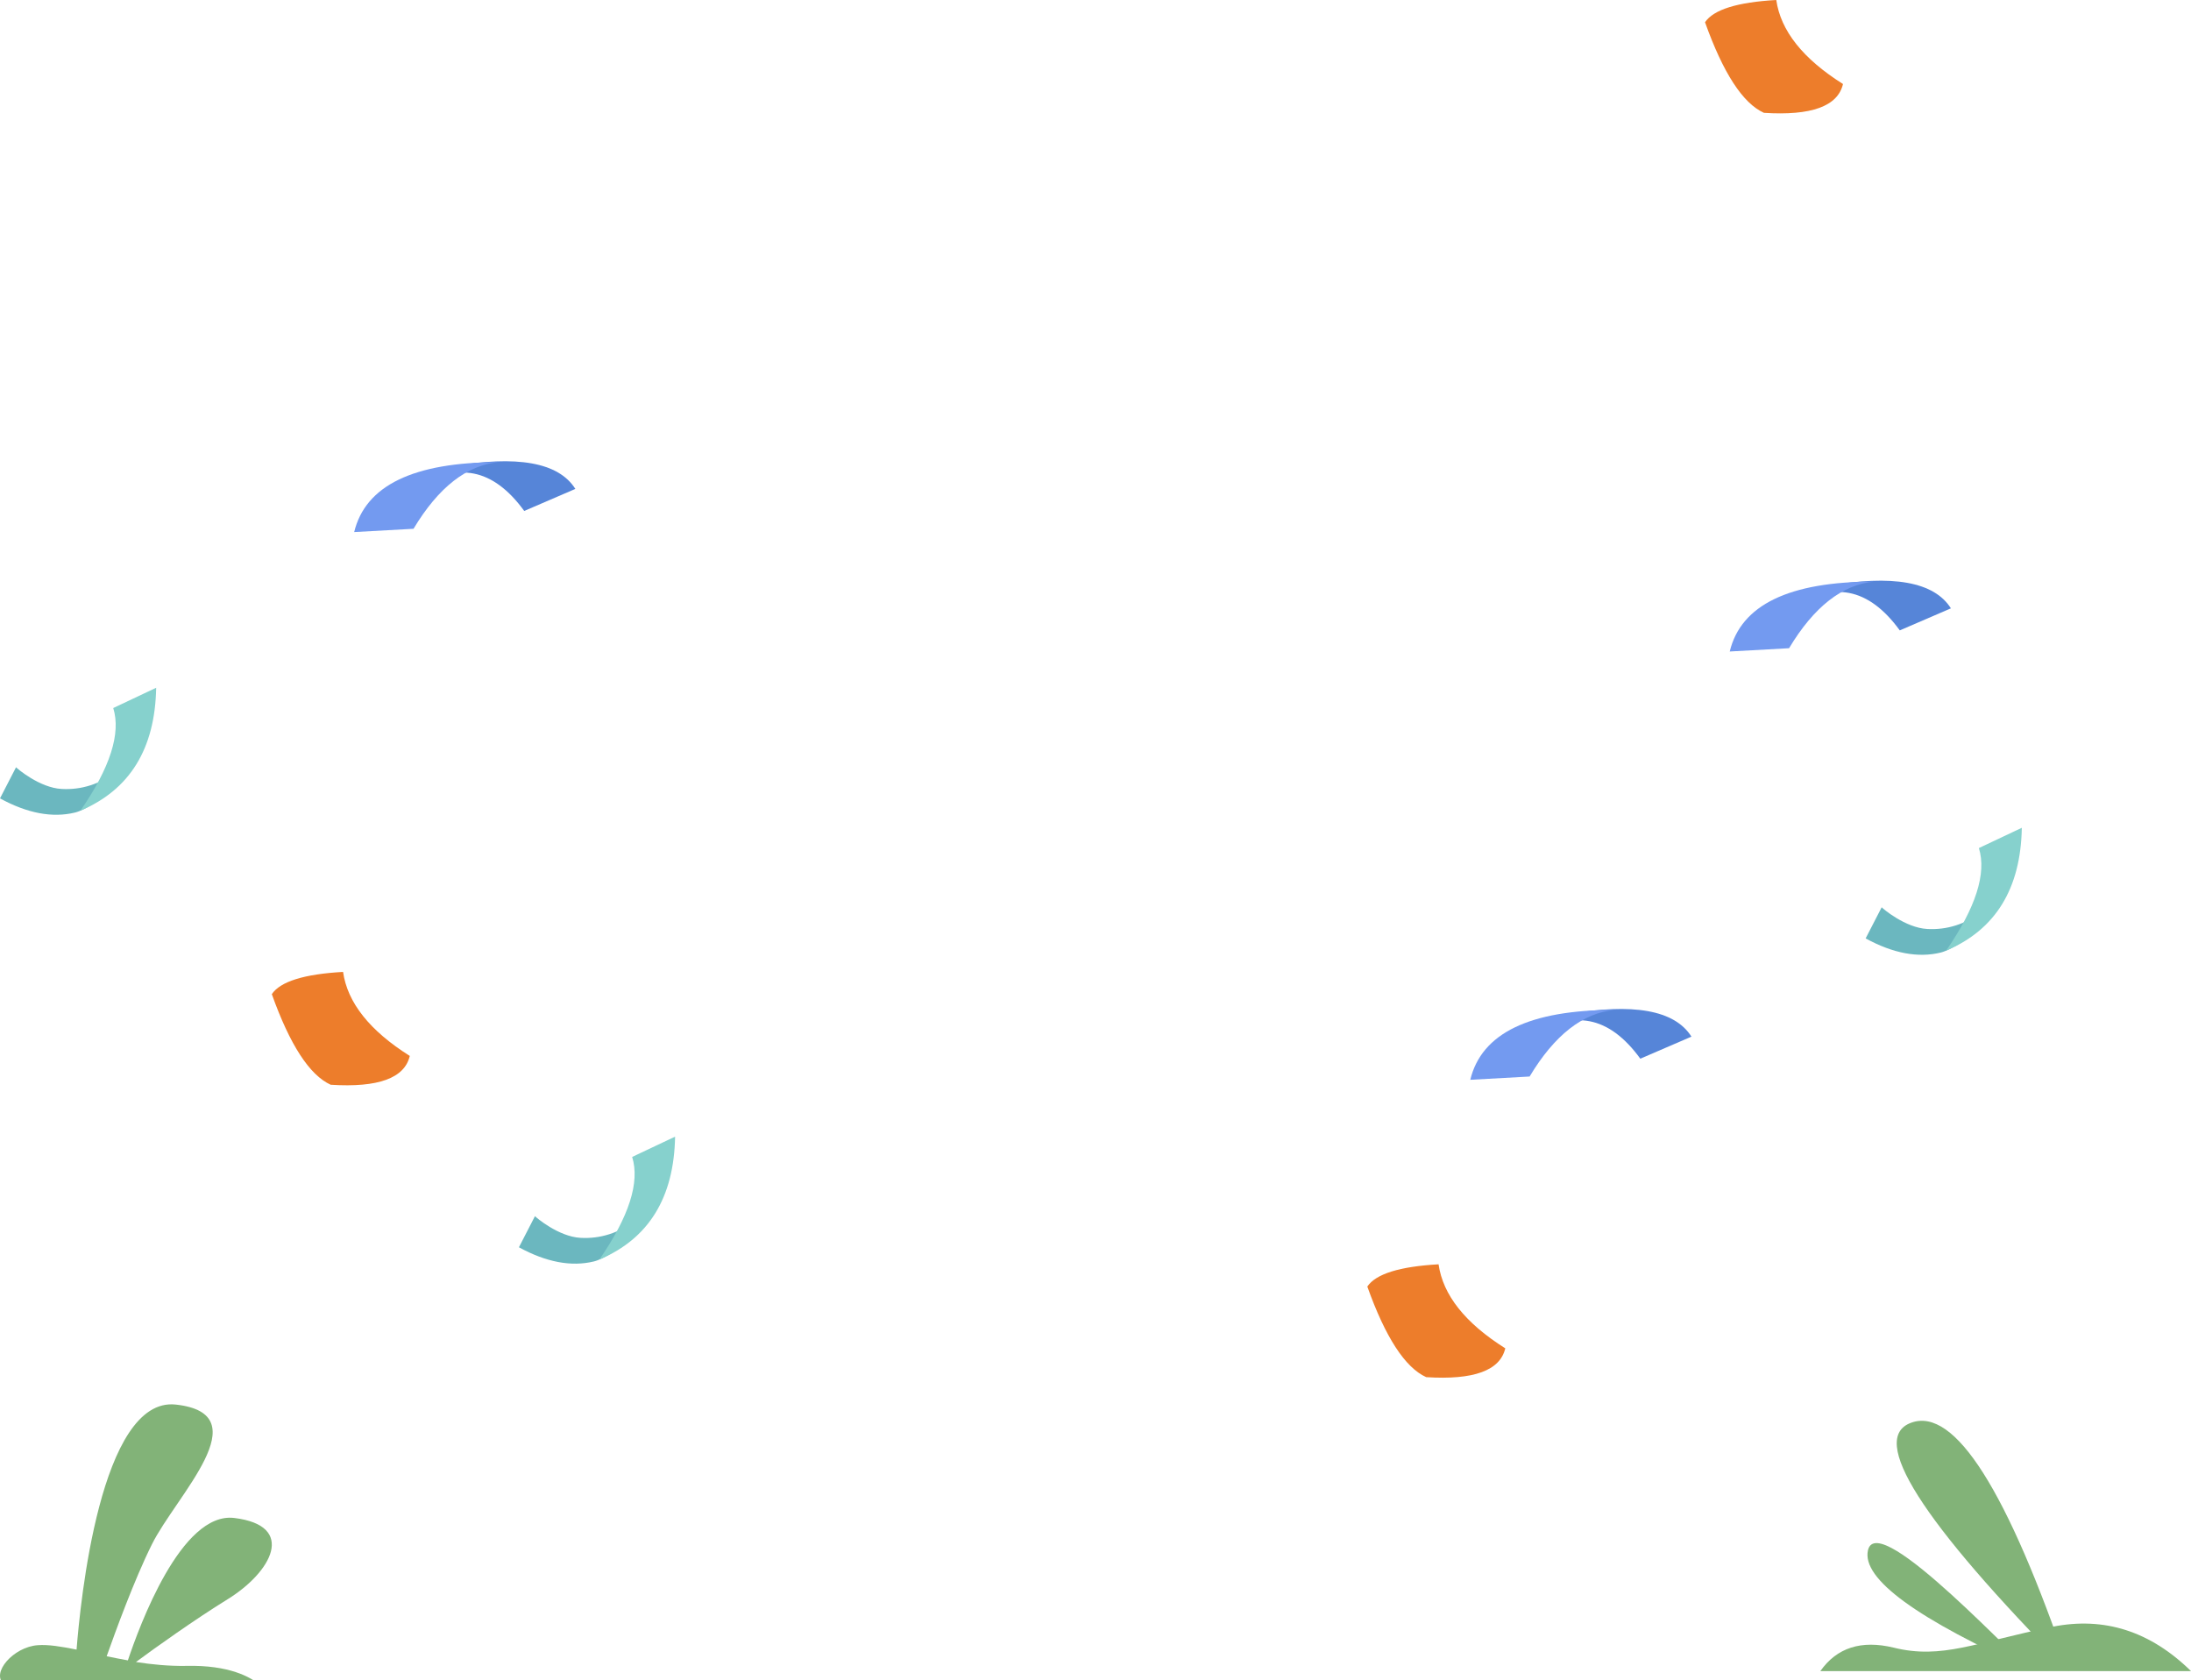 <svg width="532" height="408" viewBox="0 0 532 408" fill="none" xmlns="http://www.w3.org/2000/svg">
<g clip-path="url(#clip0_31_48)">
<path d="M443.462 142.307C459.56 139.46 469.639 141.263 473.702 147.717L461.287 153.071C453.732 142.668 444.924 140.96 434.863 147.945C430.08 146.085 432.946 144.206 443.462 142.307Z" fill="#5685D8"/>
<path d="M420 158.196C422.733 146.882 434.427 141.225 455.08 141.225C447.335 141.947 440.444 147.338 434.408 157.398L420 158.196Z" fill="#739AF0"/>
<path d="M502.373 405.775C487.382 361.795 474.629 341.684 464.114 345.444C453.599 349.166 466.352 369.277 502.373 405.775Z" fill="#82B378"/>
<path d="M493.741 405.775C491.822 405.775 455.961 366.01 453.563 376.436C452 383.348 465.393 393.128 493.741 405.775Z" fill="#82B378"/>
<path d="M442 405.775C446.014 400.078 451.947 398.179 459.798 400.078C471.574 402.984 479.62 398.825 498.377 395.008C510.917 392.501 522.124 396.09 532 405.775H442Z" fill="#82B378"/>
<path d="M428.3 27.4C423.167 25.067 418.4 17.733 414 5.4C416.067 2.333 421.833 0.533 431.3 0C432.367 7.467 437.767 14.267 447.5 20.4C446.233 25.8 439.833 28.133 428.3 27.4Z" fill="#ED7D2B"/>
<path d="M62.935 409H0.988C-2.329 406.253 3.29 399.887 9.18 399.485C11.685 399.284 14.935 399.821 18.591 400.558C19.471 389.368 24.345 339.048 42.693 341.059C63.274 343.337 42.693 363.237 36.87 375.029C32.537 383.74 28.001 396.269 25.902 402.166C27.573 402.523 29.288 402.858 31.048 403.171C33.824 394.929 43.979 366.989 56.91 368.597C72.075 370.473 65.982 381.73 55.217 388.363C47.296 393.254 37.615 400.156 33.011 403.573C36.938 404.176 41 404.578 45.13 404.511C55.759 404.243 60.904 407.325 62.935 409Z" fill="#82B378"/>
<path d="M380.462 246.307C396.56 243.46 406.639 245.263 410.702 251.717L398.287 257.071C390.732 246.668 381.924 244.96 371.863 251.945C367.08 250.085 369.946 248.206 380.462 246.307Z" fill="#5685D8"/>
<path d="M357 262.196C359.733 250.882 371.427 245.225 392.08 245.225C384.335 245.947 377.444 251.338 371.408 261.398L357 262.196Z" fill="#739AF0"/>
<path d="M109.462 113.307C125.56 110.46 135.639 112.263 139.702 118.717L127.287 124.071C119.732 113.668 110.924 111.96 100.863 118.945C96.08 117.085 98.946 115.206 109.462 113.307Z" fill="#5685D8"/>
<path d="M86 129.196C88.734 117.882 100.427 112.225 121.08 112.225C113.335 112.947 106.444 118.338 100.408 128.398L86 129.196Z" fill="#739AF0"/>
<path d="M80.3 263.4C75.167 261.067 70.4 253.733 66 241.4C68.067 238.333 73.833 236.533 83.3 236C84.367 243.467 89.767 250.267 99.5 256.4C98.233 261.8 91.833 264.133 80.3 263.4Z" fill="#ED7D2B"/>
<path d="M346.3 334.4C341.167 332.067 336.4 324.733 332 312.4C334.067 309.333 339.833 307.533 349.3 307C350.367 314.467 355.767 321.267 365.5 327.4C364.233 332.8 357.833 335.133 346.3 334.4Z" fill="#ED7D2B"/>
<path d="M26.522 191.975C24.746 193.98 20.736 196.672 18.216 197.302C12.717 198.639 6.645 197.493 0 193.865L3.895 186.304C4.124 186.591 9.623 191.288 14.951 191.574C19.762 191.841 24.25 190.409 28.412 187.278C28.45 188.958 27.82 190.524 26.522 191.975Z" fill="#6BB7BF"/>
<path d="M27.496 171.926L37.921 167C37.654 181.817 31.525 191.765 19.533 196.844C26.751 186.381 29.405 178.075 27.496 171.926Z" fill="#86D1CD"/>
<path d="M152.522 300.975C150.746 302.98 146.736 305.672 144.216 306.302C138.717 307.639 132.645 306.493 126 302.865L129.895 295.304C130.124 295.591 135.623 300.288 140.951 300.574C145.762 300.841 150.25 299.409 154.412 296.278C154.45 297.958 153.82 299.524 152.522 300.975Z" fill="#6BB7BF"/>
<path d="M153.496 280.926L163.921 276C163.654 290.817 157.525 300.765 145.533 305.844C152.751 295.381 155.405 287.075 153.496 280.926Z" fill="#86D1CD"/>
<path d="M479.522 225.975C477.746 227.98 473.736 230.672 471.216 231.302C465.717 232.639 459.645 231.493 453 227.865L456.895 220.304C457.124 220.591 462.623 225.288 467.951 225.574C472.762 225.841 477.25 224.409 481.412 221.278C481.45 222.958 480.82 224.524 479.522 225.975Z" fill="#6BB7BF"/>
<path d="M480.496 205.926L490.921 201C490.654 215.817 484.525 225.765 472.533 230.844C479.751 220.381 482.405 212.075 480.496 205.926Z" fill="#86D1CD"/>
</g>
<defs>
<clipPath id="clip0_31_48">
<rect width="532" height="408" fill="white"/>
</clipPath>
</defs>
</svg>
